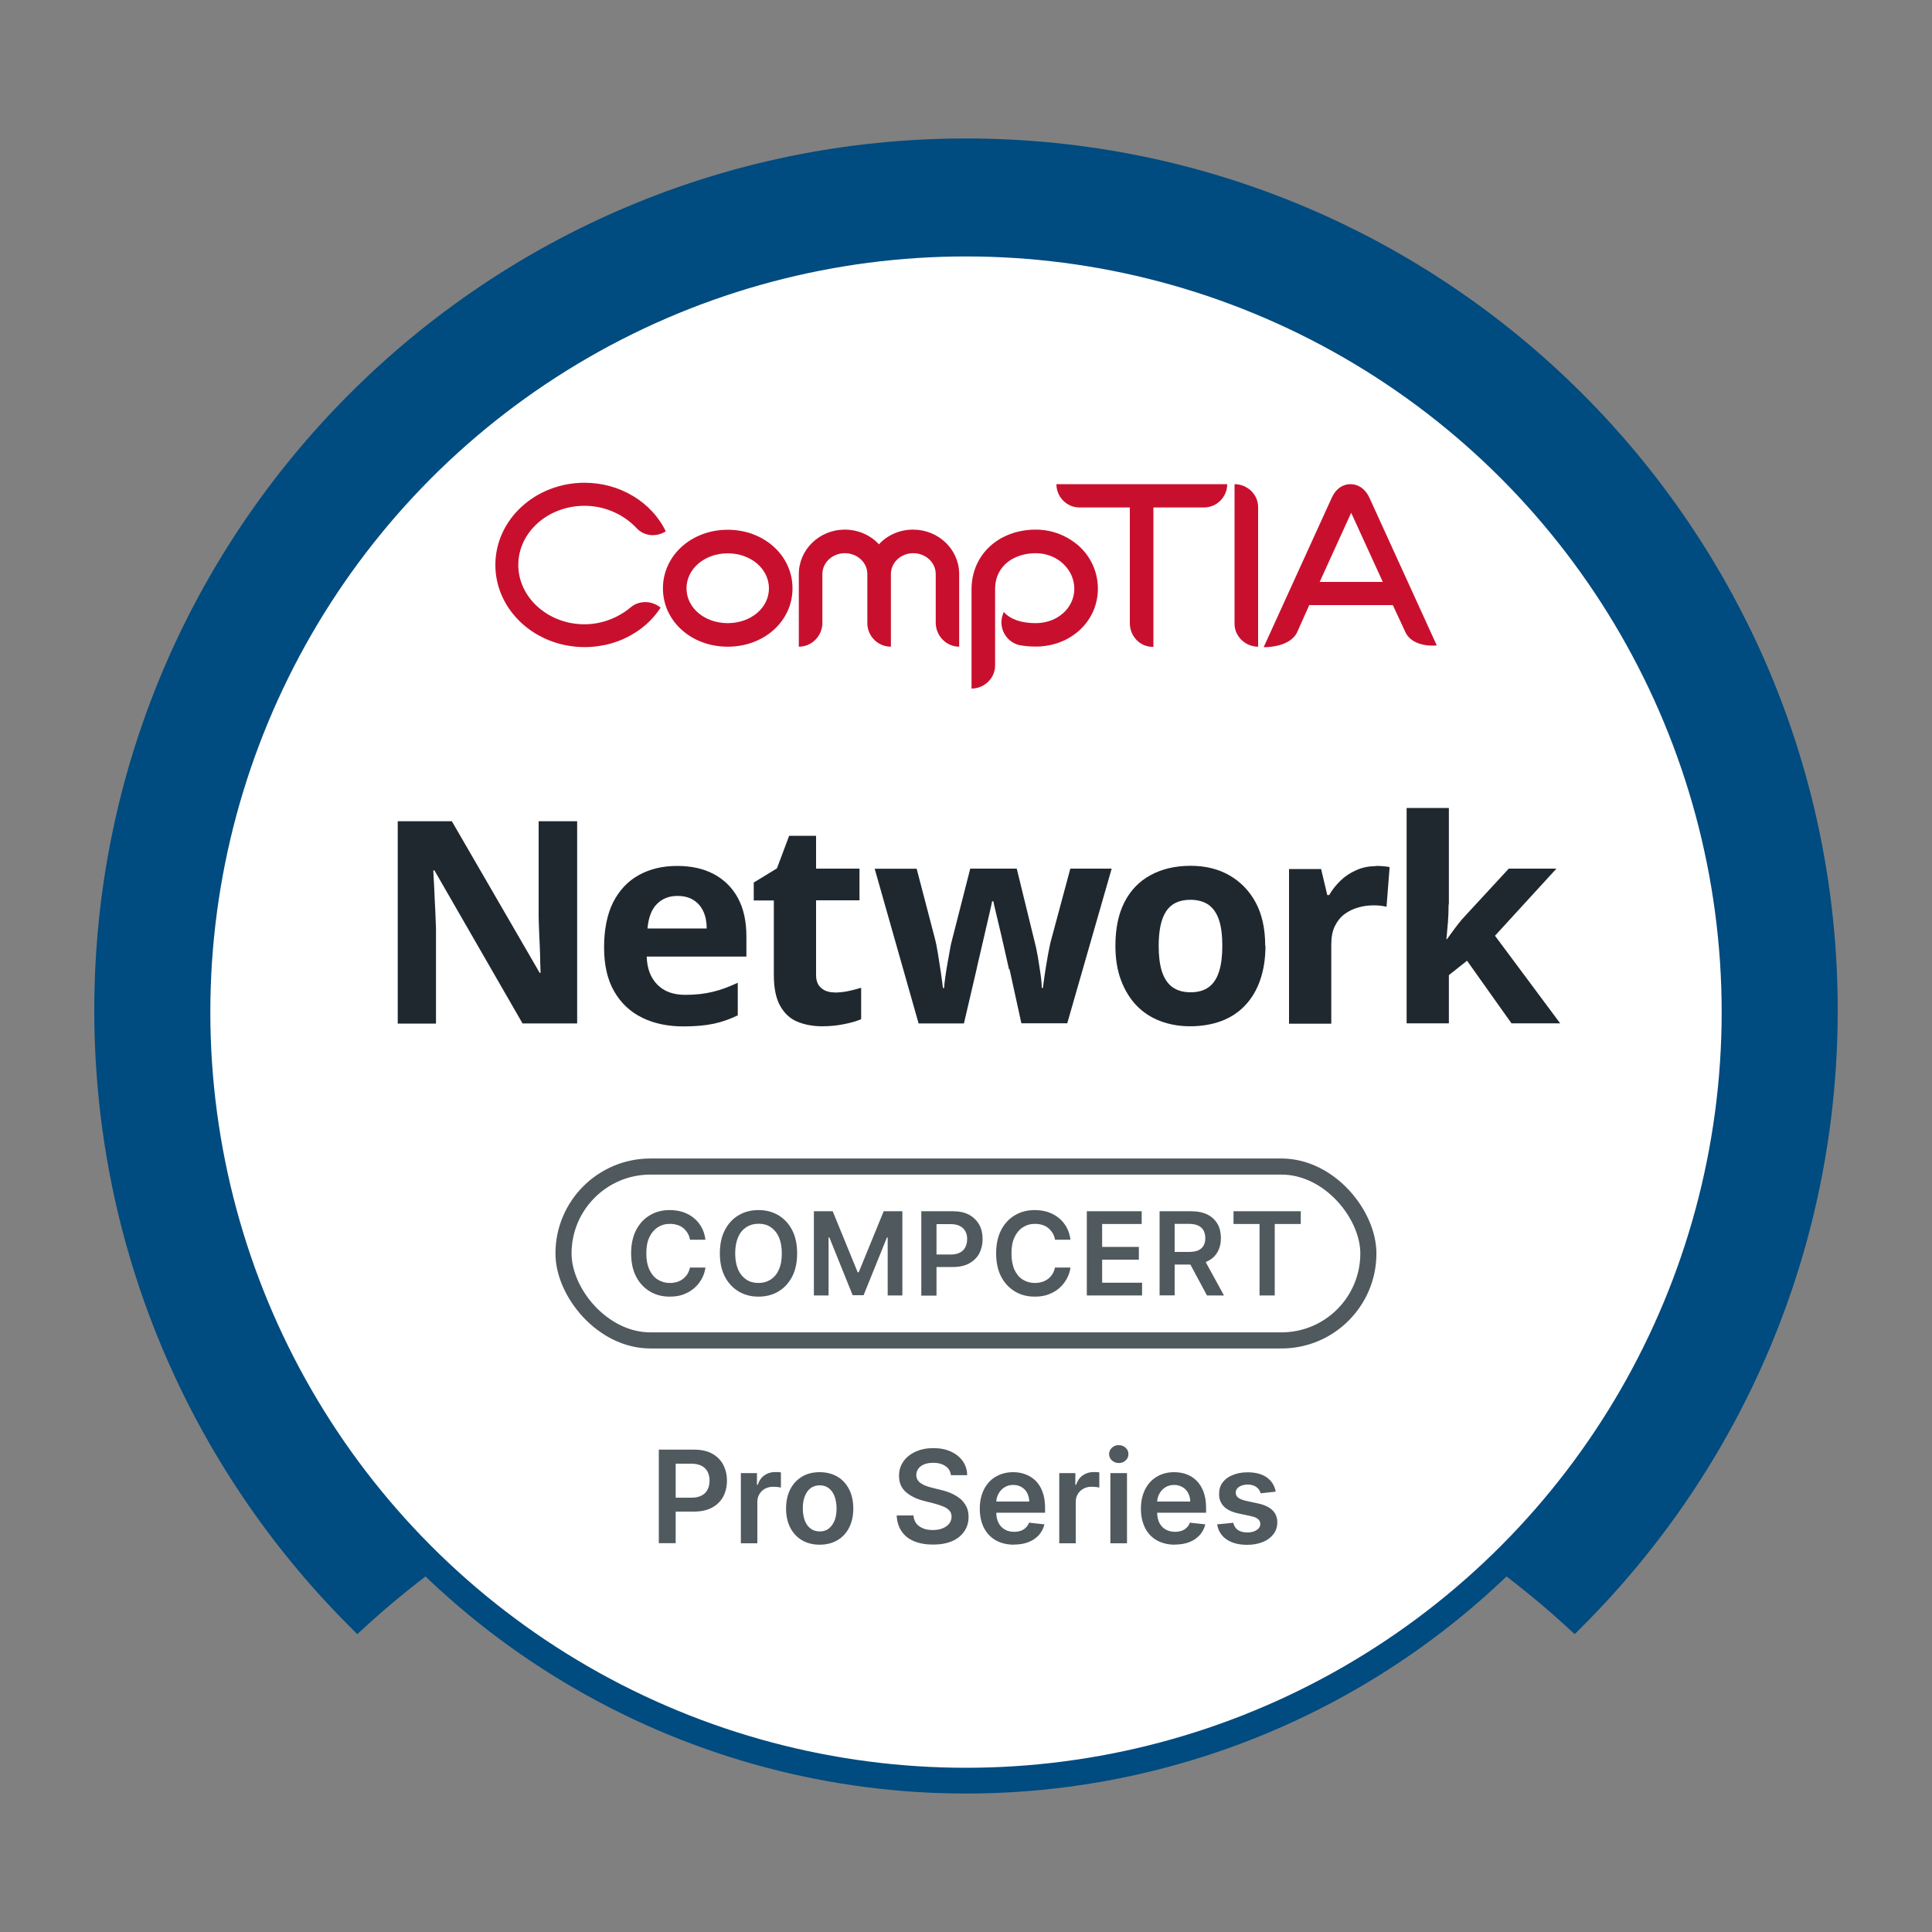 <?xml version="1.0" encoding="UTF-8"?>
<svg id="Logos" xmlns="http://www.w3.org/2000/svg" viewBox="0 0 150 150">
  <rect x="0" y="0" width="150" height="150" fill="#808080" stroke="none"/>
  <defs>
    <style>
      .cls-1 {
        fill: #004b7f;
      }

      .cls-1, .cls-2 {
        stroke: #004b7f;
        stroke-width: 2px;
      }

      .cls-1, .cls-2, .cls-3 {
        stroke-miterlimit: 10;
      }

      .cls-2 {
        fill: #fff;
      }

      .cls-3 {
        fill: none;
        stroke: #50595e;
        stroke-width: 1.25px;
      }

      .cls-4 {
        fill: #50595e;
      }

      .cls-5 {
        fill: #20282f;
      }

      .cls-6 {
        fill: #c8102e;
      }
    </style>
  </defs>
  <g id="Non-Cert_COMPCERT_Medium_Text" data-name="Non-Cert / COMPCERT / Medium Text">
    <path class="cls-1" d="M75,11.75C38.17,11.75,8.32,41.61,8.32,78.43c0,18.37,7.43,35,19.45,47.06,1.71-1.56,3.5-3.03,5.36-4.42-11.05-10.84-17.91-25.94-17.91-42.64,0-33.01,26.76-59.78,59.78-59.78s59.78,26.76,59.78,59.78c0,16.71-6.86,31.8-17.91,42.64,1.86,1.39,3.65,2.86,5.36,4.42,12.02-12.06,19.45-28.69,19.45-47.06,0-36.83-29.85-66.68-66.68-66.68Z"/>
    <circle class="cls-2" cx="75" cy="78.58" r="59.67"/>
    <g>
      <path class="cls-6" d="M56.5,42.96c-1.79,0-3.2,1.2-3.2,2.72s1.41,2.7,3.2,2.7c1.79,0,3.2-1.18,3.2-2.7s-1.41-2.72-3.2-2.72M56.5,50.21c-2.82,0-5.03-1.98-5.03-4.53,0-2.55,2.21-4.55,5.03-4.55,2.82,0,5.03,2,5.03,4.55,0,2.55-2.21,4.53-5.03,4.53"/>
      <path class="cls-6" d="M74.48,50.21c-1.01,0-1.83-.84-1.83-1.87v-3.77c0-.9-.78-1.62-1.75-1.62-.95,0-1.73.72-1.73,1.62v5.64c-1.01,0-1.83-.82-1.83-1.83v-3.81c0-.9-.78-1.62-1.75-1.62-.95,0-1.74.72-1.74,1.62v3.79c0,1.01-.82,1.85-1.83,1.85v-5.64c0-1.9,1.6-3.45,3.56-3.45,1.06,0,2.02.44,2.66,1.14.65-.71,1.6-1.14,2.65-1.14,1.98,0,3.58,1.54,3.58,3.45v5.64Z"/>
      <path class="cls-6" d="M80.42,50.2c-.48,0-.93-.04-1.35-.13-.95-.27-1.51-1.26-1.26-2.21.04-.11.07-.23.11-.32l.02-.02c.51.57,1.35.86,2.48.86,1.68,0,2.99-1.18,2.99-2.67s-1.31-2.76-2.99-2.76c-1.58,0-3.16.88-3.16,2.8v5.92c0,.99-.84,1.79-1.83,1.79v-7.71c0-2.67,2.1-4.63,4.99-4.63,1.28,0,2.47.48,3.39,1.31.92.86,1.43,2.02,1.43,3.28,0,2.52-2.11,4.49-4.82,4.49"/>
      <path class="cls-6" d="M93.46,39.4h-3.91s0,10.82,0,10.82h-.08c-.97,0-1.75-.84-1.75-1.83v-8.99s-3.91,0-3.91,0c-.99,0-1.79-.82-1.79-1.81h13.26c0,.99-.8,1.81-1.81,1.81"/>
      <path class="cls-6" d="M105.06,39.47l-2.6,5.71h4.9s-2.62-5.73-2.62-5.73l.31.02ZM109.11,49.07l-.97-2.09h-6.49s-.96,2.15-.96,2.15c-.45.86-1.66,1.12-2.58,1.12l5.29-11.61c.3-.67.83-1.05,1.45-1.05.62,0,1.16.38,1.47,1.05l5.23,11.47c-.98.09-2.06-.2-2.44-1.04"/>
      <path class="cls-6" d="M49.42,41c-.99-1.05-2.44-1.73-4.04-1.73-2.84,0-5.14,2.06-5.14,4.59,0,2.53,2.31,4.61,5.14,4.61,1.35,0,2.63-.51,3.6-1.33.67-.55,1.66-.51,2.31.04-.5.76-1.16,1.43-1.98,1.94-1.16.74-2.52,1.12-3.92,1.12-3.83,0-6.93-2.86-6.93-6.38,0-3.52,3.1-6.38,6.93-6.38,2.72,0,5.2,1.49,6.3,3.77-.7.46-1.68.4-2.27-.25"/>
      <path class="cls-6" d="M95.85,37.59v10.85c0,.97.84,1.77,1.83,1.77v-10.85c0-.97-.84-1.77-1.83-1.77"/>
    </g>
    <g>
      <path class="cls-4" d="M51.15,119.82v-7.27h2.73c.56,0,1.03.1,1.41.31s.67.5.86.86.29.78.29,1.24-.1.88-.29,1.24c-.2.36-.49.65-.87.85-.38.21-.86.31-1.42.31h-1.81v-1.08h1.63c.33,0,.59-.06.8-.17.21-.11.36-.27.46-.47.1-.2.15-.43.15-.69s-.05-.48-.15-.68c-.1-.2-.26-.35-.46-.46-.21-.11-.48-.17-.81-.17h-1.21v6.17h-1.32Z"/>
      <path class="cls-4" d="M57.52,119.82v-5.45h1.25v.91h.06c.1-.31.27-.56.51-.73.24-.17.52-.26.83-.26.07,0,.15,0,.24,0s.16.02.22.03v1.18c-.05-.02-.14-.04-.26-.05s-.23-.02-.34-.02c-.23,0-.44.05-.63.15-.19.1-.33.24-.44.42s-.16.38-.16.61v3.21h-1.29Z"/>
      <path class="cls-4" d="M63.64,119.93c-.53,0-.99-.12-1.38-.35s-.69-.56-.91-.98c-.21-.42-.32-.91-.32-1.48s.11-1.06.32-1.48c.21-.42.52-.75.91-.99s.85-.35,1.38-.35.99.12,1.38.35.69.56.91.99c.21.42.32.92.32,1.48s-.11,1.06-.32,1.48c-.21.42-.52.75-.91.98s-.85.35-1.38.35ZM63.65,118.9c.29,0,.53-.08.72-.24.19-.16.34-.38.44-.64.1-.27.14-.57.14-.9s-.05-.64-.14-.91c-.1-.27-.24-.49-.44-.65s-.44-.24-.72-.24-.54.08-.74.24-.34.38-.44.65c-.1.27-.14.57-.14.91s.05.63.14.9c.1.27.24.48.44.64.2.16.44.24.74.24Z"/>
      <path class="cls-4" d="M73.83,114.55c-.03-.31-.17-.55-.42-.72-.25-.17-.56-.26-.95-.26-.27,0-.51.04-.71.12-.2.08-.35.2-.45.34s-.16.3-.16.49c0,.15.04.28.11.39.07.11.17.21.29.28.12.08.25.14.4.19.15.05.29.1.44.13l.68.17c.27.06.54.15.79.26.25.11.48.25.69.41.2.17.36.37.48.6s.18.51.18.82c0,.43-.11.8-.33,1.12-.22.32-.53.58-.94.76s-.91.27-1.49.27-1.06-.09-1.47-.26c-.42-.17-.74-.43-.97-.77-.23-.34-.36-.75-.38-1.23h1.3c.02.25.1.46.23.63s.32.29.54.38.47.12.74.12.54-.04.75-.13c.22-.09.39-.21.51-.36s.19-.34.19-.55c0-.19-.06-.35-.17-.47-.11-.12-.26-.23-.46-.31s-.42-.16-.68-.23l-.83-.21c-.6-.15-1.07-.39-1.42-.7-.35-.31-.52-.73-.52-1.25,0-.43.12-.8.35-1.13.23-.32.55-.57.95-.75.4-.18.86-.27,1.37-.27s.97.09,1.36.27c.39.18.7.43.92.74.22.32.34.68.34,1.09h-1.27Z"/>
      <path class="cls-4" d="M78.73,119.93c-.55,0-1.02-.12-1.42-.34-.4-.23-.7-.55-.92-.97-.21-.42-.32-.92-.32-1.49s.11-1.05.32-1.48c.21-.42.51-.76.9-.99s.84-.36,1.36-.36c.34,0,.65.05.95.16s.56.27.8.5c.23.23.41.51.54.86s.2.76.2,1.24v.39h-4.47v-.87h3.24c0-.25-.06-.46-.16-.66s-.25-.35-.43-.46c-.19-.11-.4-.17-.65-.17-.26,0-.49.06-.69.19-.2.13-.35.29-.46.5-.11.2-.17.43-.17.67v.76c0,.32.06.59.17.82.12.23.28.4.49.52.21.12.45.18.73.18.19,0,.36-.03.51-.08.15-.05.28-.13.39-.24.11-.1.2-.23.25-.39l1.2.13c-.08.32-.22.59-.43.83-.21.23-.48.42-.81.55s-.71.19-1.13.19Z"/>
      <path class="cls-4" d="M82.24,119.82v-5.45h1.25v.91h.06c.1-.31.27-.56.51-.73.24-.17.52-.26.83-.26.07,0,.15,0,.24,0s.16.02.22.03v1.18c-.05-.02-.14-.04-.26-.05s-.23-.02-.34-.02c-.23,0-.45.05-.63.15-.19.1-.33.24-.44.42s-.16.38-.16.61v3.21h-1.29Z"/>
      <path class="cls-4" d="M86.86,113.59c-.2,0-.38-.07-.53-.2-.15-.14-.22-.3-.22-.49s.07-.36.22-.5c.15-.14.32-.2.53-.2s.38.07.53.2c.15.14.22.3.22.5s-.07.36-.22.49c-.15.14-.32.2-.53.2ZM86.21,119.82v-5.45h1.29v5.45h-1.29Z"/>
      <path class="cls-4" d="M91.23,119.93c-.55,0-1.02-.12-1.42-.34-.4-.23-.7-.55-.91-.97s-.32-.92-.32-1.49.11-1.05.32-1.48c.21-.42.51-.76.9-.99.39-.24.84-.36,1.36-.36.34,0,.65.05.95.16.3.11.56.27.79.5.23.23.41.51.54.86.13.35.2.76.2,1.24v.39h-4.47v-.87h3.24c0-.25-.06-.46-.16-.66-.1-.19-.25-.35-.44-.46-.19-.11-.4-.17-.65-.17-.26,0-.49.06-.69.19-.2.13-.35.29-.46.5-.11.2-.17.43-.17.67v.76c0,.32.06.59.17.82.12.23.28.4.49.52.21.12.45.18.73.18.19,0,.36-.03.51-.08.15-.05.28-.13.39-.24.11-.1.2-.23.25-.39l1.2.13c-.08.32-.22.59-.43.83-.21.23-.48.42-.81.55s-.71.19-1.13.19Z"/>
      <path class="cls-4" d="M99.05,115.81l-1.17.13c-.03-.12-.09-.23-.17-.33-.08-.1-.19-.19-.33-.25-.14-.06-.31-.1-.5-.1-.27,0-.49.06-.67.17-.18.12-.27.27-.27.45,0,.16.06.29.18.39.12.1.32.18.59.25l.93.2c.52.11.9.29,1.15.53s.38.56.38.95c0,.34-.1.65-.3.91-.2.26-.47.47-.82.61s-.75.22-1.21.22c-.67,0-1.2-.14-1.61-.42-.41-.28-.65-.67-.73-1.17l1.25-.12c.06.25.18.43.36.56.18.12.42.19.72.19s.55-.06.74-.19c.19-.12.28-.28.28-.46,0-.16-.06-.29-.18-.39-.12-.1-.3-.18-.56-.23l-.93-.2c-.52-.11-.91-.29-1.16-.55-.25-.26-.38-.59-.37-.99,0-.34.09-.63.28-.88.19-.25.44-.44.78-.57.33-.14.72-.21,1.15-.21.64,0,1.14.14,1.51.41.37.27.6.64.68,1.11Z"/>
    </g>
    <g>
      <rect class="cls-3" x="43.75" y="90.57" width="62.49" height="13.5" rx="6.75" ry="6.75"/>
      <g>
        <path class="cls-4" d="M54.77,96.25h-1.2c-.03-.2-.1-.37-.19-.52s-.21-.28-.34-.39c-.14-.11-.29-.19-.47-.24-.17-.05-.36-.08-.56-.08-.36,0-.67.09-.95.27-.27.18-.49.44-.65.78-.16.34-.23.76-.23,1.25s.08.92.24,1.26.37.6.65.77.59.26.94.26c.2,0,.38-.03.55-.08.17-.05.33-.13.46-.23s.25-.23.35-.38c.09-.15.16-.32.2-.51h1.2c-.04.32-.14.61-.29.88-.15.27-.34.51-.58.72-.24.21-.52.37-.84.49-.32.12-.67.17-1.06.17-.58,0-1.09-.13-1.54-.4s-.81-.65-1.07-1.15c-.26-.5-.39-1.11-.39-1.81s.13-1.31.39-1.81c.26-.5.62-.89,1.07-1.15.45-.27.96-.4,1.53-.4.37,0,.7.05,1.02.15.31.1.59.25.84.45.25.2.45.44.61.72.16.28.26.61.31.97Z"/>
        <path class="cls-4" d="M61.89,97.31c0,.71-.13,1.31-.39,1.81-.26.5-.62.89-1.07,1.15-.45.27-.97.4-1.54.4s-1.09-.13-1.54-.4c-.45-.27-.81-.65-1.07-1.15-.26-.5-.39-1.1-.39-1.81s.13-1.31.39-1.81c.26-.5.62-.89,1.07-1.15.45-.27.97-.4,1.54-.4s1.09.13,1.54.4c.45.27.81.65,1.07,1.15.26.5.39,1.11.39,1.81ZM60.7,97.31c0-.5-.08-.92-.23-1.26-.15-.34-.37-.6-.64-.78-.27-.18-.59-.26-.94-.26s-.67.09-.94.26c-.27.18-.49.43-.64.78-.15.34-.23.76-.23,1.26s.08.92.23,1.26.37.6.64.78c.27.18.59.26.94.26s.67-.09.94-.26c.27-.18.49-.43.64-.78.16-.34.23-.76.23-1.26Z"/>
        <path class="cls-4" d="M63.2,94.04h1.45l1.94,4.74h.08l1.94-4.74h1.45v6.54h-1.14v-4.5h-.06l-1.81,4.48h-.85l-1.81-4.49h-.06v4.51h-1.14v-6.54Z"/>
        <path class="cls-4" d="M71.53,100.58v-6.54h2.45c.5,0,.93.09,1.27.28s.6.45.78.77c.18.33.26.7.26,1.11s-.09.79-.26,1.12c-.18.33-.44.58-.78.77-.35.19-.77.28-1.28.28h-1.63v-.97h1.47c.29,0,.54-.05.72-.15.19-.1.33-.24.42-.42.09-.18.14-.38.14-.62s-.04-.44-.14-.61c-.09-.18-.23-.31-.42-.41-.19-.1-.43-.15-.73-.15h-1.09v5.55h-1.19Z"/>
        <path class="cls-4" d="M83.11,96.25h-1.2c-.03-.2-.1-.37-.19-.52-.09-.15-.21-.28-.34-.39-.14-.11-.29-.19-.46-.24-.17-.05-.36-.08-.56-.08-.36,0-.67.09-.95.27-.28.18-.49.44-.65.78s-.23.76-.23,1.25.08.92.23,1.26c.16.34.37.6.65.77.27.17.59.26.94.26.2,0,.38-.03.55-.08.17-.05.33-.13.46-.23.14-.1.25-.23.35-.38.09-.15.16-.32.2-.51h1.2c-.04.32-.14.61-.29.88-.15.27-.34.51-.58.72-.24.21-.52.37-.84.49-.32.12-.67.17-1.06.17-.58,0-1.09-.13-1.54-.4-.45-.27-.81-.65-1.07-1.15-.26-.5-.39-1.11-.39-1.81s.13-1.31.39-1.81c.26-.5.62-.89,1.07-1.15.45-.27.96-.4,1.53-.4.36,0,.7.05,1.02.15.31.1.59.25.84.45.25.2.45.44.61.72.16.28.26.61.31.97Z"/>
        <path class="cls-4" d="M84.38,100.58v-6.54h4.26v.99h-3.07v1.78h2.85v.99h-2.85v1.79h3.1v.99h-4.28Z"/>
        <path class="cls-4" d="M90.03,100.58v-6.54h2.45c.5,0,.93.09,1.27.26.34.17.6.42.78.73s.26.68.26,1.1-.09.78-.27,1.09-.44.55-.79.71c-.34.17-.77.25-1.27.25h-1.75v-.98h1.59c.29,0,.54-.04.72-.12s.33-.2.42-.36.14-.35.14-.59-.05-.43-.14-.6c-.09-.17-.23-.29-.42-.38s-.43-.13-.73-.13h-1.09v5.55h-1.19ZM93.41,97.62l1.62,2.96h-1.32l-1.59-2.96h1.29Z"/>
        <path class="cls-4" d="M95.77,95.03v-.99h5.22v.99h-2.02v5.55h-1.18v-5.55h-2.02Z"/>
      </g>
    </g>
    <g>
      <path class="cls-5" d="M44.79,79.46h-4.22l-6.84-11.88h-.09c.03.5.05,1,.08,1.5.02.5.04,1,.07,1.5.02.5.04,1,.06,1.5v7.39h-2.97v-15.71h4.2l6.82,11.77h.07c-.02-.48-.03-.97-.04-1.45-.02-.48-.03-.96-.06-1.44-.02-.48-.04-.96-.05-1.44v-7.44h2.99v15.71Z"/>
      <path class="cls-5" d="M52.56,67.23c1.11,0,2.07.21,2.87.64.8.43,1.42,1.04,1.86,1.85.44.81.66,1.8.66,2.97v1.58h-7.74c.03.92.3,1.65.83,2.18.52.53,1.24.79,2.17.79.78,0,1.48-.08,2.11-.23s1.28-.39,1.96-.71v2.53c-.59.29-1.21.51-1.86.65-.65.14-1.44.21-2.36.21-1.2,0-2.27-.22-3.19-.67s-1.65-1.12-2.18-2.04c-.53-.91-.79-2.05-.79-3.43s.24-2.58.71-3.51c.48-.93,1.14-1.63,1.99-2.1.85-.47,1.84-.71,2.97-.71ZM52.58,69.56c-.63,0-1.16.21-1.57.62-.42.41-.66,1.05-.74,1.91h4.6c0-.48-.08-.92-.25-1.3-.17-.38-.42-.68-.76-.9-.34-.22-.76-.33-1.28-.33Z"/>
      <path class="cls-5" d="M64.79,77.06c.37,0,.72-.04,1.06-.11.34-.07.67-.16,1.01-.26v2.44c-.35.15-.79.28-1.31.38-.52.11-1.09.17-1.71.17-.72,0-1.36-.12-1.92-.35-.57-.23-1.01-.64-1.34-1.22-.33-.58-.5-1.38-.5-2.41v-5.79h-1.56v-1.39l1.8-1.1.95-2.53h2.09v2.55h3.37v2.46h-3.37v5.79c0,.46.13.79.4,1.02.26.23.61.34,1.03.34Z"/>
      <path class="cls-5" d="M78.34,75.26c-.06-.25-.14-.62-.25-1.11-.11-.49-.23-1.02-.36-1.58s-.26-1.09-.37-1.56-.2-.83-.24-1.04h-.09c-.04.22-.12.57-.23,1.04-.11.48-.23,1-.36,1.56s-.26,1.1-.37,1.59-.21.88-.26,1.14l-.97,4.16h-3.52l-3.41-12.01h3.26l1.39,5.32c.1.37.19.81.27,1.32.08.51.16,1.01.23,1.49s.12.85.15,1.13h.09c.01-.21.04-.48.09-.83s.1-.7.17-1.07c.07-.37.12-.7.18-1,.05-.3.09-.5.12-.61l1.47-5.76h3.61l1.41,5.76c.06.21.13.54.21.99.08.46.15.92.22,1.39.07.47.1.84.1,1.12h.09c.03-.25.08-.61.15-1.09s.16-.98.25-1.51c.1-.53.19-.98.3-1.34l1.43-5.32h3.21l-3.45,12.01h-3.56l-.92-4.2Z"/>
      <path class="cls-5" d="M98.25,73.43c0,1-.14,1.88-.41,2.66-.27.78-.66,1.43-1.17,1.97s-1.12.94-1.84,1.21c-.72.27-1.53.41-2.44.41-.84,0-1.61-.14-2.32-.41-.71-.27-1.32-.67-1.84-1.21-.51-.54-.91-1.19-1.2-1.97-.29-.78-.43-1.66-.43-2.66,0-1.33.23-2.46.7-3.38.47-.92,1.14-1.62,2.02-2.1s1.92-.73,3.12-.73c1.13,0,2.13.24,2.99.73s1.55,1.18,2.05,2.1c.5.92.75,2.04.75,3.38ZM89.96,73.43c0,.79.08,1.46.25,1.99s.44.94.8,1.21c.37.27.84.41,1.43.41s1.06-.14,1.42-.41c.36-.27.62-.67.79-1.21.17-.54.25-1.2.25-1.99s-.08-1.45-.25-1.98c-.17-.53-.44-.92-.8-1.19-.37-.26-.84-.4-1.43-.4-.87,0-1.49.3-1.88.89s-.58,1.49-.58,2.67Z"/>
      <path class="cls-5" d="M106.79,67.23c.16,0,.35,0,.57.02s.4.04.53.07l-.24,3.08c-.1-.03-.25-.05-.45-.08-.2-.02-.37-.03-.52-.03-.43,0-.84.05-1.23.17-.4.11-.75.28-1.07.52s-.56.55-.75.94-.27.87-.27,1.44v6.12h-3.28v-12.01h2.49l.48,2.02h.15c.23-.41.53-.78.88-1.12.35-.34.76-.61,1.22-.81.46-.21.96-.31,1.48-.31Z"/>
      <path class="cls-5" d="M112.47,70.22c0,.46-.02.91-.05,1.35-.04.45-.08.9-.12,1.35h.04c.15-.21.3-.41.45-.62.15-.21.31-.41.47-.62.16-.21.33-.4.51-.59l3.37-3.65h3.7l-4.77,5.21,5.06,6.8h-3.78l-3.45-4.86-1.41,1.12v3.74h-3.28v-16.72h3.28v7.48Z"/>
    </g>
  </g>
</svg>